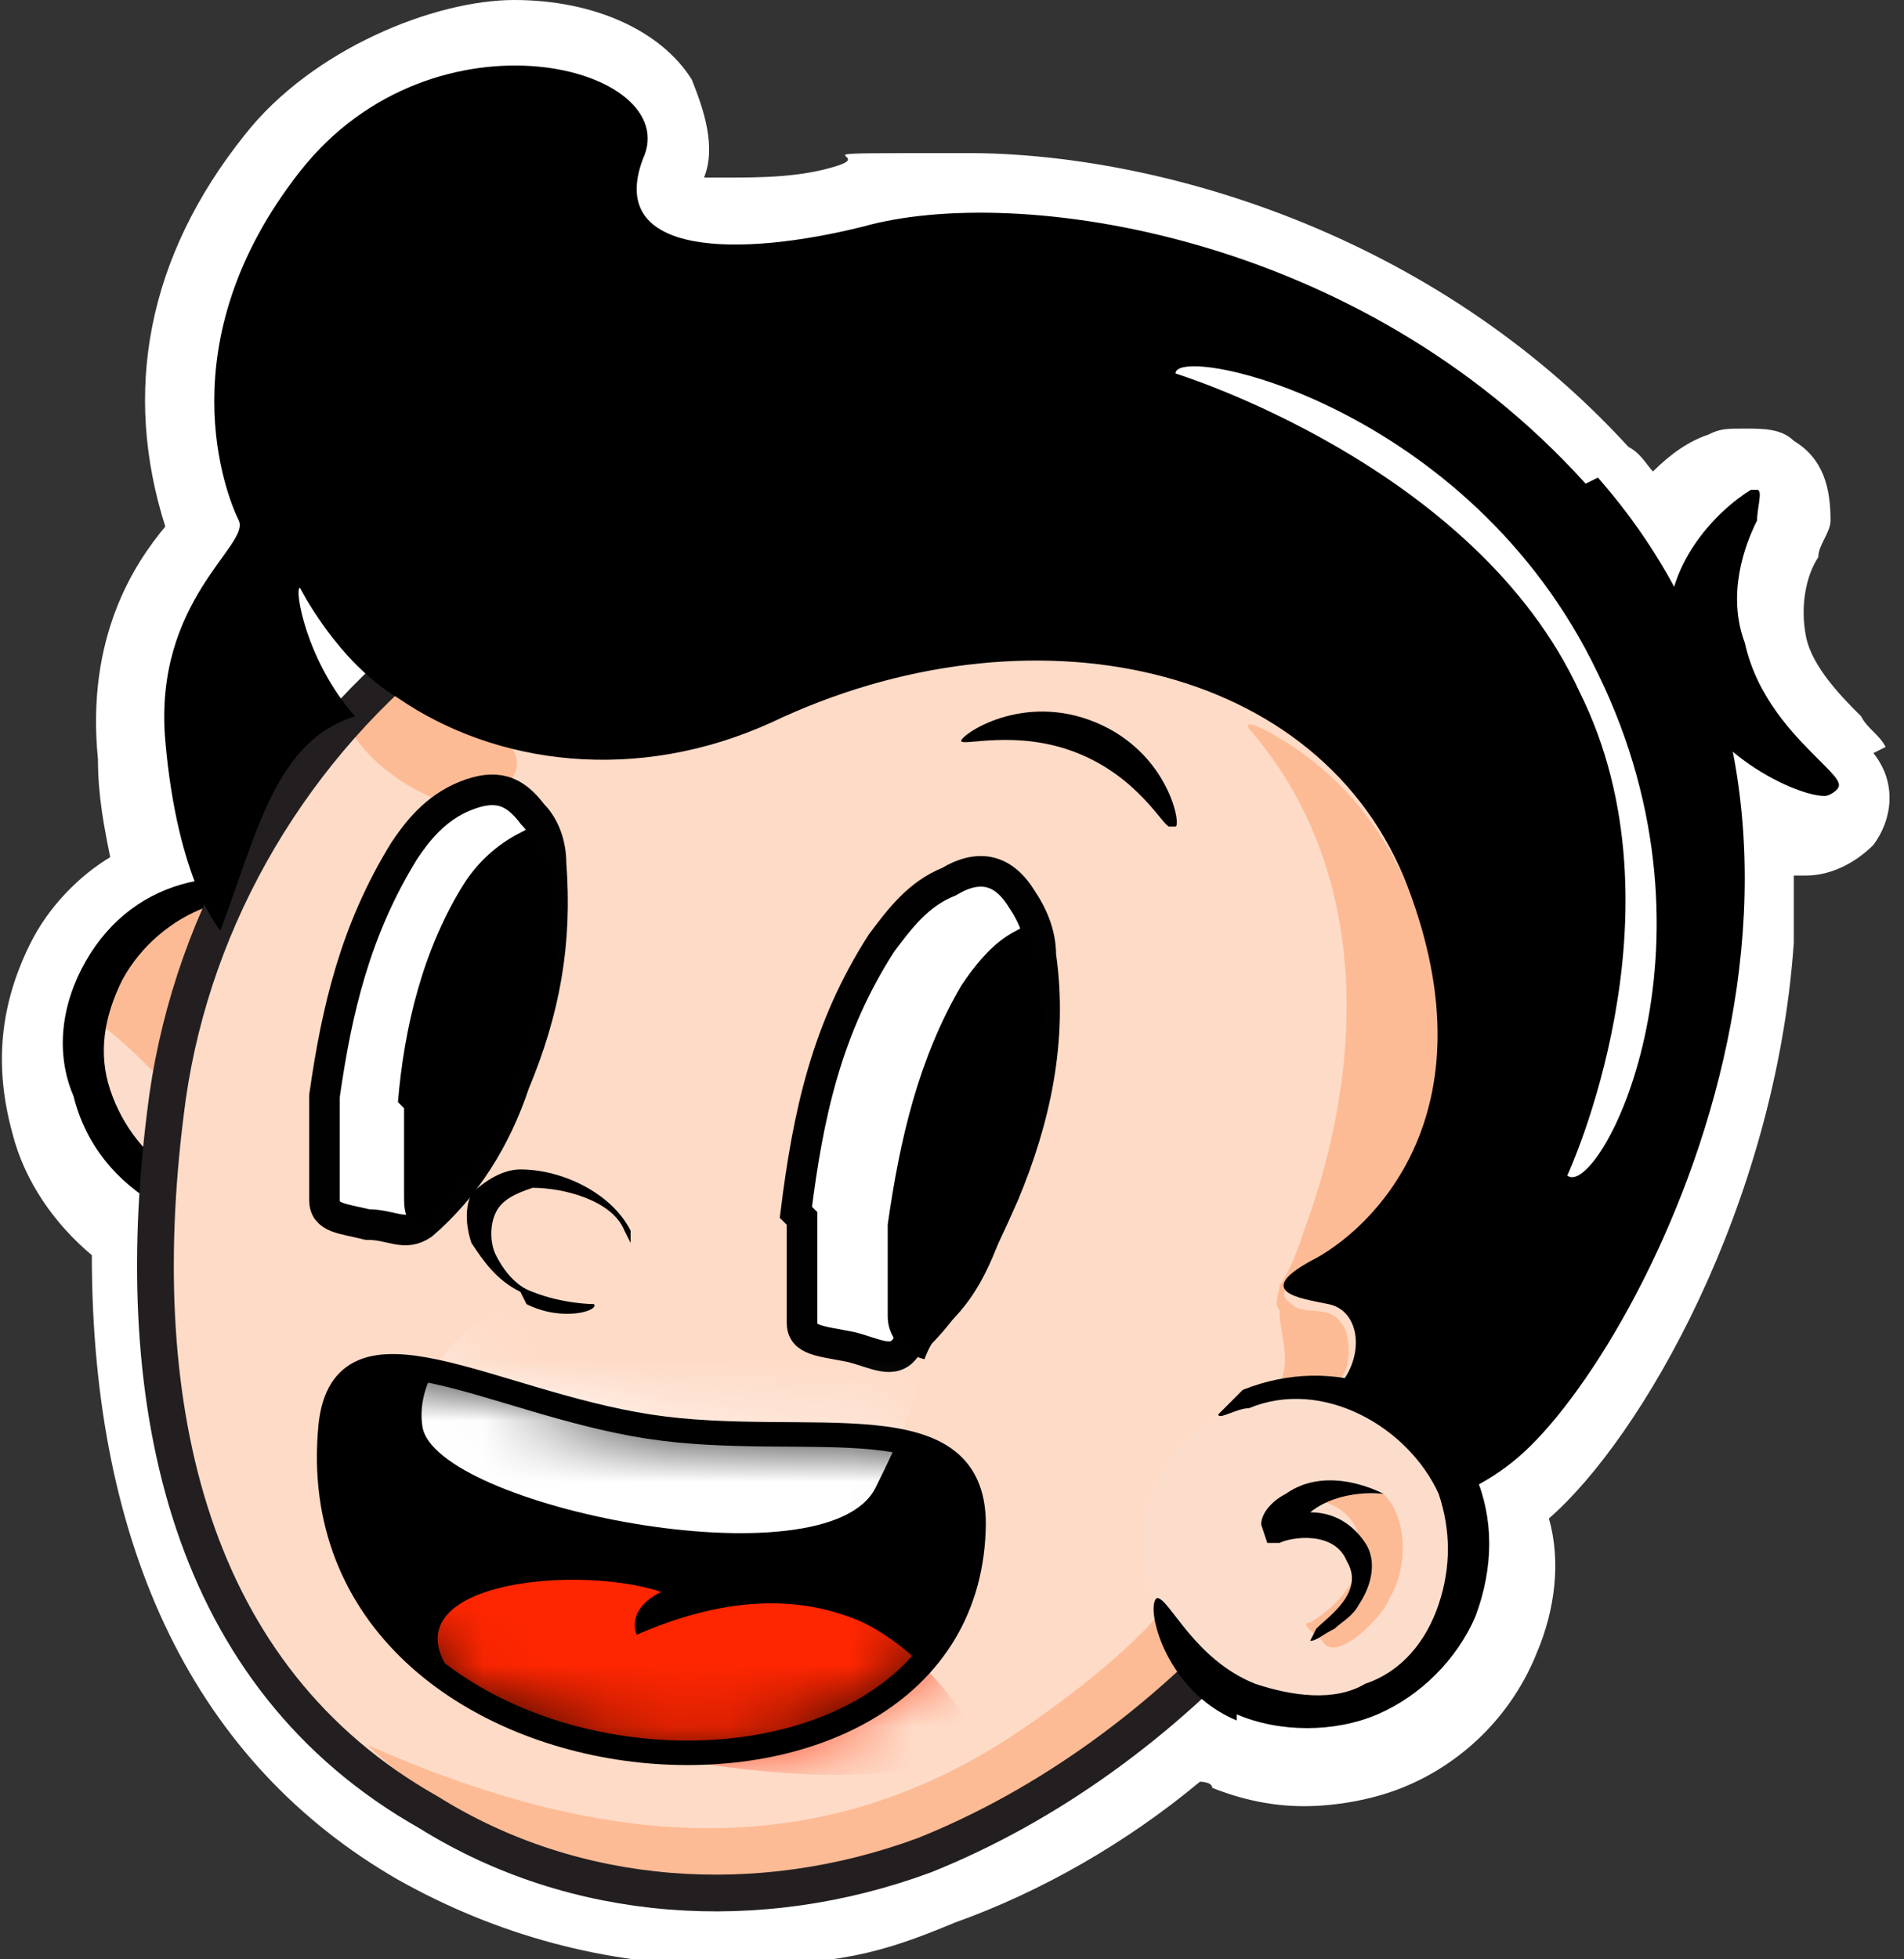 <svg xmlns="http://www.w3.org/2000/svg" id="Layer_1" data-name="Layer 1" version="1.1" viewBox="0 0 31.1 32"><rect x="0" y="0" width="31.1" height="32" fill="#333333" stroke="none"/><defs><clipPath id="clippath"><path d="M0 0h31.1v32H0z" style="stroke-width:0;fill:none"/></clipPath><style>.cls-1{stroke:#010101;stroke-width:.5px;stroke-miterlimit:10}.cls-1,.cls-3{fill:#fff}.cls-6{fill:#fedbc7}.cls-10,.cls-3,.cls-6,.cls-8,.cls-9{stroke-width:0}.cls-8{fill:#fdbb95}.cls-9{fill:#000}.cls-10{fill:#fcddcc}</style><mask id="mask" width="10.5" height="8.2" x="5.4" y="20.7" maskUnits="userSpaceOnUse"><path id="mask0_1_30" d="M5.4 23.3c.2-2 2.6-.4 5.2 0s5.4-.5 5.3 1.7c-.2 5.5-11.1 4.6-10.5-1.7Z" class="cls-3" data-name="mask0 1 30"/></mask></defs><g style="clip-path:url(#clippath)"><path d="M30.8 12.2c-.1-.2-.3-.3-.4-.5-.3-.3-.8-.8-.9-1.3-.1-.5 0-1 .2-1.3 0-.2.2-.4.2-.6 0-.5-.1-1-.6-1.3-.2-.2-.5-.2-.8-.2s-.4 0-.6.1c-.3.1-.6.3-.9.6-.1-.1-.2-.3-.4-.4-3.2-3.5-7.7-4.8-10.8-4.8s-1.5 0-2.1.2c-.6.2-1.3.2-1.8.2h-.4c.2-.5 0-1.1-.2-1.6C10.8.5 9.7 0 8.4 0S5.1.8 4 2.2c-1.6 2-2 4.2-1.3 6.4-.5.6-1.3 1.8-1.1 3.8 0 .6.1 1.1.2 1.6-.5.3-1 .8-1.3 1.4-.5 1-.6 2-.3 3.1.2.8.7 1.5 1.3 2 0 4.8 1.7 8.3 5 10.2 1.6.9 3.4 1.4 5.3 1.4s2.6-.2 3.8-.7c1.4-.5 2.8-1.3 4-2.3 0 0 .2 0 .2.1.5.2 1 .3 1.5.3s1.1-.1 1.6-.3c1-.4 1.8-1.2 2.2-2.2.3-.7.4-1.5.2-2.2 1.5-1.3 3.7-5.1 4-9.4v-1.1h.2c.4 0 .8-.2 1.1-.5.3-.4.4-1 0-1.5Z" class="cls-3"/><path d="M4.9 19.6c1.4-.5 2.2-2 1.7-3.3s-2-1.9-3.4-1.4-2.2 2-1.7 3.3c.5 1.3 2 1.9 3.4 1.4Z" class="cls-10"/><path d="M1.6 16.6v.1c.4.3.6.5.9.8 0 0 .6-2 1.1-3.1-.9.4-1.8 1.2-2.1 2.2Z" class="cls-8"/><path d="M4.9 20c1.2-.4 1.7-1.8 1.5-1.8-.2 0-.7.9-1.7 1.2-.6.2-1.3.1-1.8-.2-.5-.3-.9-.8-1.1-1.4-.2-.6-.1-1.2.2-1.8.6-1.1 2-1.7 3.2-1.1.2 0 .5.3.5.2 0 0-.2-.3-.4-.4-1.5-.7-3.1-.4-3.9 1-.4.7-.5 1.5-.2 2.2.2.8.7 1.4 1.4 1.8.7.4 1.5.5 2.3.2Z" class="cls-9"/><path d="M4.8 16.9H5c0-.2-.2-.4-.3-.6-.6-.6-1.6-.2-1.6-.1 0 0 .7 0 1.2.4-.4 0-.7.1-.9.4-.2.3-.2.7 0 1 .1.2.3.3.4.4.2.1.3.2.4.2v-.2c-.2-.2-.7-.7-.4-1.2" class="cls-9"/><path d="M2.7 18.2C3.4 12.2 9 7 16.1 8.1c9 1.2 9.1 6.1 7.6 12.4-1 4.3-4.6 8.2-8.6 9.8-2.7 1-5.7.8-8.1-.7-3.9-2.2-4.9-6.6-4.3-11.4Z" class="cls-6"/><path d="M5.6 11.7s.3.8 1.4 1.3c.4.2.9-.4 1.3-.2.6-.7-.8-1.2-2-1.8-.7.9-.6.2-.8.7ZM19.5 27.1l-.2-.2c-.2-.1-.3-.3-.4-.5-.6.7-1.8 1.6-2.6 2.1-3.4 2.1-6.9 1.5-10.3 0 .4.4 1 .8 1.5 1.1 1 .6 2 1 3.1 1.1H12c1.5 0 2.9-.4 4.2-1 .7-.4 1.4-.8 2.1-1.3.3-.3 1.1-.9 1.4-1.2v-.1l-.2-.2ZM21.9 21.6c-.2-.3-.6-.1-.8-.3-.3-.2 0-.4.3-.5 1.4-1 2.1-2.1 2.1-3.8 0-2-.9-4-2.7-5 0 0-.5-.3-.4-.1 2 2.3 1.9 5.5.9 8.2-.1.3-.2.6-.4.9 0 .1-.1.3 0 .4 0 .4.2.8 0 1.2h.8c.4 0 .4-.8.2-1Z" class="cls-8"/><path d="M2.7 18.2C3.4 12.2 9 7 16.1 8.1c9 1.2 9.1 6.1 7.6 12.4-1 4.3-4.6 8.2-8.6 9.8-2.7 1-5.7.8-8.1-.7-3.9-2.2-4.9-6.6-4.3-11.4Z" style="fill:none;stroke:#231f20;stroke-width:.6px;stroke-miterlimit:10"/><path d="M25.9 7.9C22.2 3.8 16.6 3 14.1 3.7c-2 .5-4.2.5-3.6-1.1.7-1.5-3.4-2.6-5.6.2-2.2 2.8-1.2 5.3-1 5.7.2.4-1.4 1.3-1.2 3.6.2 2.3.9 3.1.9 3.1.6-1.6.9-3.1 2.2-3.5-.8-.9-1-2.1-.9-2.1 0 0 .6 1.2 1.6 1.8 1.6 1.1 3.9 1.4 6.1.4 4.2-2 9-1 10.4 2.7 1.4 3.7-.6 5.6-1.6 6.1-.9.5-.2.6.3.7s.6.8.2 1.3c-.4.5-1 1-1.7 1.4-.7.3 2.5 1.6 4.6-.2 2.1-1.8 6.4-10.2 1.3-16Z" class="cls-9"/><path d="M25.6 19.2s2-4.3.2-7.9c-1.7-3.7-6.6-5.2-6.6-5.2 0-.5 4.8.5 6.9 4.9 2.2 4.5 0 8.6-.5 8.2Z" class="cls-3"/><path d="M28.7 8c.1 0 0 .3 0 .5-.2.4-.5 1.2-.2 2 .2.9.8 1.5 1.2 1.9.3.3.4.4.3.5 0 0-.1.1-.2.1-.5 0-2.2-.8-2.5-2.3-.3-1.4.8-2.4 1.3-2.7h.3Z" class="cls-9"/><path d="M23.8 26.5c.6-1.2 0-2.8-1.4-3.4-1.3-.7-2.9-.2-3.5 1.1-.6 1.2 0 2.8 1.4 3.4s2.9.2 3.5-1.1Z" class="cls-10"/><path d="M22 24.4c-.1 0-.6 0-.6.1.4 0 .8.3.8.7.1.5-.3 1-.8 1.3-.2 0 .1.2.2.3.2.4 1-.4 1.1-.7.3-.5.3-1.3-.1-1.7H22Z" class="cls-8"/><path d="M20.2 28.1c-1.2-.5-1.5-1.9-1.3-2 .2 0 .6 1 1.6 1.4.6.2 1.3.3 1.8 0 .6-.2 1-.7 1.2-1.3.2-.6.2-1.2 0-1.8-.5-1.1-1.9-1.9-3.1-1.4-.2 0-.5.2-.5.1l.4-.4c1.5-.6 3.1 0 3.8 1.4.3.7.3 1.5 0 2.3-.3.7-.9 1.3-1.6 1.6-.7.3-1.6.3-2.3 0Z" class="cls-9"/><path d="M20.6 24.9c0-.2.2-.4.4-.5.7-.5 1.6 0 1.6 0s-.7-.1-1.2.3c.4 0 .7.2.9.5.2.3.1.7-.1 1-.1.2-.3.3-.4.4-.2.1-.3.2-.4.2l.1-.2c.2-.2.8-.6.5-1.1-.2-.5-.9-.4-1.1-.3h-.2ZM10.3 10.9s-.7-.6-1.6-.6c-.9 0-1.6.4-1.7.3-.1 0 .6-.9 1.7-.8 1.1 0 1.7 1.1 1.6 1.1ZM19.1 13.5c-.1 0-.5-.8-1.5-1.2-1-.4-1.9-.1-1.9-.2s1-.8 2.2-.3c1.2.5 1.4 1.7 1.3 1.7Z" class="cls-9"/><path d="M13.1 19.9v1.7c0 .3.3.3.8.4.4.1.7.3.9 0 .8-.7 1.2-1.6 1.6-2.5.5-1.2.8-2.5.6-3.9 0-.3-.1-.6-.3-.9-.3-.5-.7-.6-1.2-.3-.5.2-.8.6-1.1 1-.9 1.4-1.2 2.8-1.4 4.4ZM5.3 18v1.6c0 .3.3.3.7.4.4 0 .6.2.9 0 .7-.6 1.2-1.4 1.5-2.3.5-1.2.7-2.3.6-3.6 0-.3-.1-.6-.3-.8-.3-.4-.6-.5-1.1-.3-.5.2-.8.6-1 .9-.8 1.3-1.1 2.6-1.3 4Z" class="cls-1"/><path d="M14.5 19.9v1.6c0 .3.2.6.6.7 0 0 .1-.3.3-.5.7-.6.9-1.4 1.2-2.2.4-1.1.6-2.1.4-3.3 0-.3 0-.6-.1-.8-.2-.4.1-.4-.3-.2s-.7.6-.9.9c-.7 1.2-1 2.5-1.2 3.9ZM6.6 18.1v1.4c0 .3 0 .5.4.6 0 0 .4-.6.6-.8.6-.6.7-1 .9-1.8.4-1 .7-1.8.6-2.9 0-.3-.1-.6-.3-.8-.2-.4.1-.4-.3-.2s-.7.5-.9.8c-.7 1.1-1 2.4-1.1 3.6Z" class="cls-9"/><path d="M10.4 21c.2-.4-.2-1.1-.9-1.4-.7-.3-1.4-.2-1.6.2s.2 1.1.9 1.4c.7.3 1.4.2 1.6-.2Z" class="cls-6"/><path d="M8.6 21.3c.6.3 1.2.1 1.1 0 0 0-.5 0-1-.2-.3-.1-.5-.4-.6-.6-.1-.2-.1-.5 0-.7.1-.2.3-.3.6-.4.5 0 1.3.2 1.5.7l.1.2v-.2c-.3-.6-1.1-1-1.8-1-.3 0-.6.2-.8.4-.1.2-.1.5 0 .8.2.3.4.6.8.8ZM5.4 23.3c.2-2 2.6-.4 5.2 0s5.4-.5 5.3 1.7c-.2 5.5-11.1 4.6-10.5-1.7Z" class="cls-9"/><g style="mask:url(#mask)"><path d="M14.3 24.3c-.8 1.6-7.2.3-7.4-1s1.7-2.9 4.9-2.4 4.1.2 2.5 3.4Z" class="cls-3"/><path d="M15.9 28.3s-.6-1.2-1.8-1.8c-.9-.4-2.1-.5-3.7.2 0 0-.2-.4.4-.7-1.5-.5-5-.1-3.1 1.7.9.8 7.5 2.1 8.2.6Z" style="fill:#fe2601;stroke-width:0"/></g><path d="M5.4 23.3c.2-2 2.6-.4 5.2 0s5.4-.5 5.3 1.7c-.2 5.5-11.1 4.6-10.5-1.7Z" style="stroke:#000;stroke-linecap:round;stroke-linejoin:round;stroke-width:.4px;fill:none"/></g></svg>
